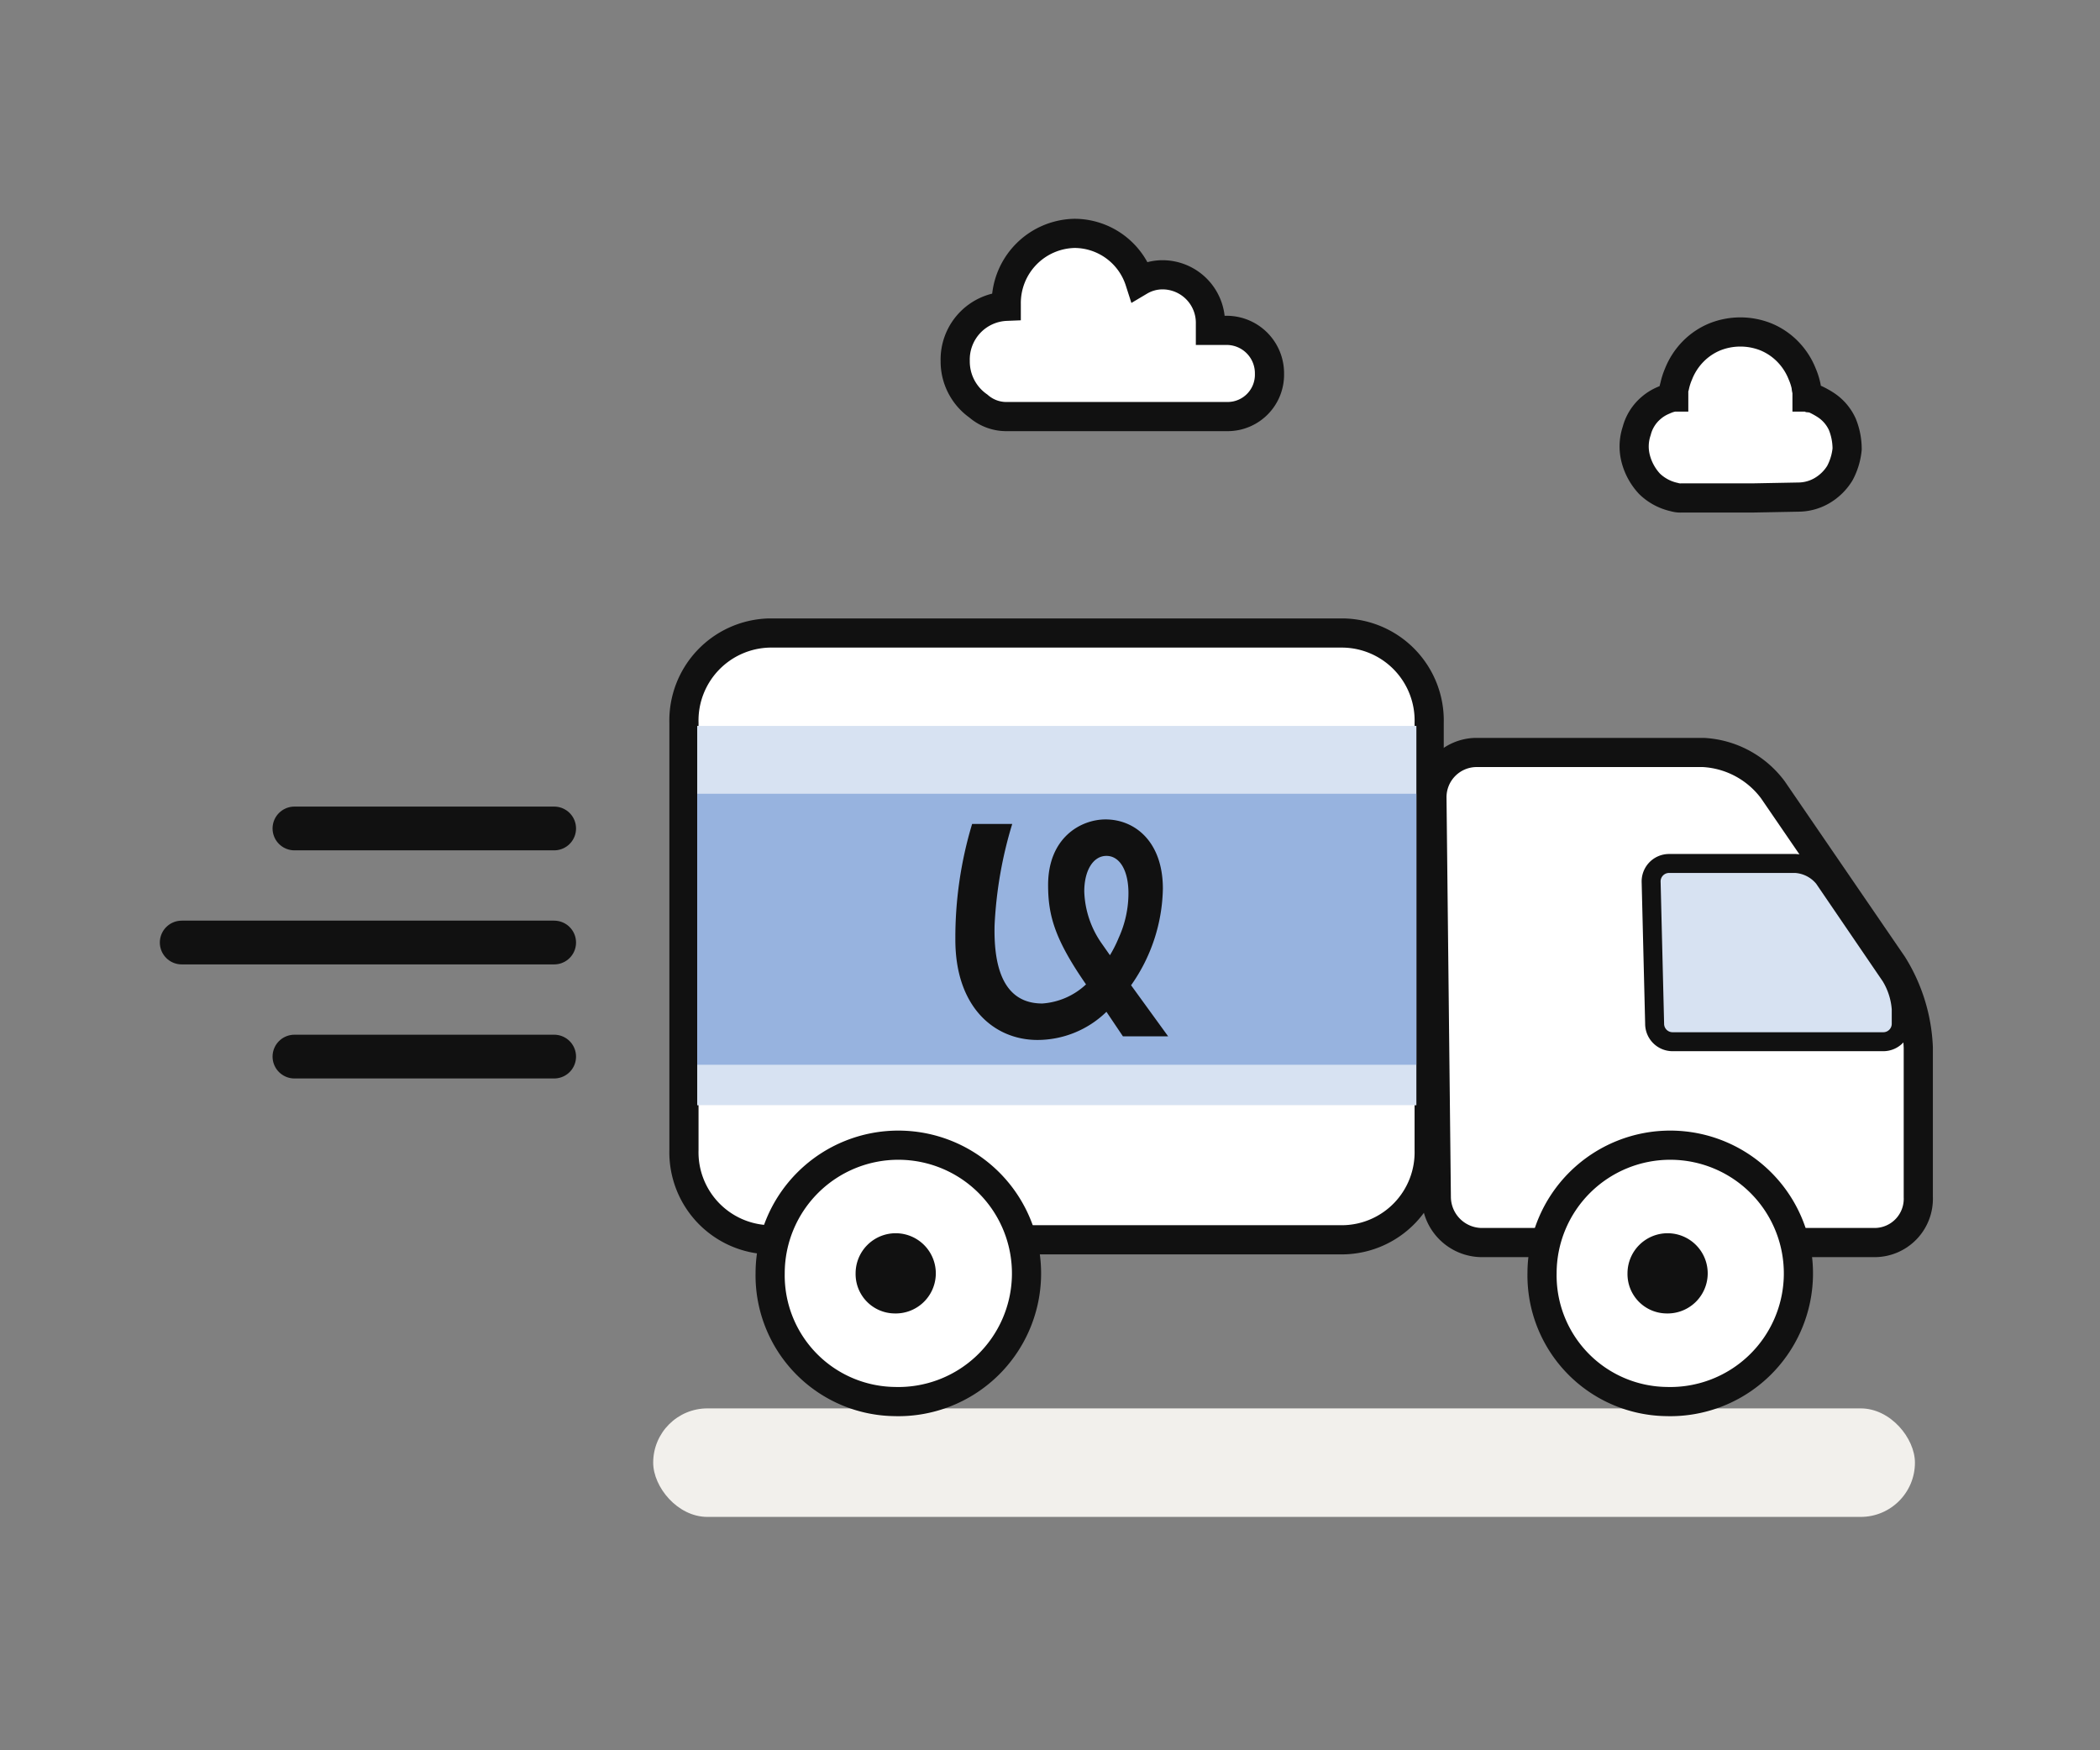 <svg id="Layer_1" data-name="Layer 1" xmlns="http://www.w3.org/2000/svg" viewBox="0 0 144 120"><rect x="0" y="0" width="144" height="120" fill="#808080" stroke="none"/><defs><style>.cls-1{fill:#f2f0ec;}.cls-2,.cls-7{fill:#fff;}.cls-3,.cls-4,.cls-6{fill:none;}.cls-3,.cls-4,.cls-6,.cls-7{stroke:#111;stroke-miterlimit:10;}.cls-3,.cls-7{stroke-width:2px;}.cls-4{stroke-linecap:round;stroke-width:3px;}.cls-5{fill:#b1c6e7;fill-opacity:0.5;}.cls-6{stroke-width:1.3px;}.cls-8{fill:#111;}.cls-9{fill:#97b3df;}</style></defs><rect class="cls-1" x="44.79" y="96.56" width="86.52" height="7.44" rx="3.72"/><path class="cls-2" d="M98.08,79.08a6.09,6.09,0,0,1-5.92,6.23H52.3a6.09,6.09,0,0,1-5.92-6.23V49.47a6.1,6.1,0,0,1,5.92-6.23H92.16a6.1,6.1,0,0,1,5.92,6.23Z"/><path class="cls-3" d="M98,78.86A6,6,0,0,1,92.12,85H52.74a6,6,0,0,1-5.84-6.16V49.56a6,6,0,0,1,5.84-6.16H92.12A6,6,0,0,1,98,49.56Z"/><path class="cls-2" d="M98.19,54.71a3.07,3.07,0,0,1,3-3.12H116.8a6.37,6.37,0,0,1,4.77,2.56l8.22,12a11.59,11.59,0,0,1,1.75,5.67V82.07a3,3,0,0,1-3,3.12H101.58a3.14,3.14,0,0,1-3.09-3.12Z"/><path class="cls-3" d="M98.19,54.71a3.07,3.07,0,0,1,3-3.12H116.8a6.37,6.37,0,0,1,4.77,2.56l8.22,12a11.59,11.59,0,0,1,1.75,5.67V82.07a3,3,0,0,1-3,3.12H101.58a3.14,3.14,0,0,1-3.09-3.12Z"/><path class="cls-4" d="M20.19,56.8H38"/><path class="cls-4" d="M20.19,72.44H38"/><path class="cls-4" d="M12.46,64.62H38"/><path class="cls-2" d="M113.22,60.44a1.23,1.23,0,0,1,1.21-1.24h8.69a2.71,2.71,0,0,1,1.94,1l4.59,6.73a5,5,0,0,1,.72,2.25v1a1.23,1.23,0,0,1-1.21,1.24H114.67a1.23,1.23,0,0,1-1.21-1.24Z"/><path class="cls-5" d="M113.22,60.44a1.23,1.23,0,0,1,1.21-1.24h8.69a2.71,2.71,0,0,1,1.94,1l4.59,6.73a5,5,0,0,1,.72,2.25v1a1.23,1.23,0,0,1-1.21,1.24H114.67a1.23,1.23,0,0,1-1.21-1.24Z"/><path class="cls-2" d="M113.22,60.44a1.23,1.23,0,0,1,1.21-1.24h8.69a2.71,2.71,0,0,1,1.94,1l4.59,6.73a5,5,0,0,1,.72,2.25v1a1.23,1.23,0,0,1-1.21,1.24H114.67a1.23,1.23,0,0,1-1.21-1.24Z"/><path class="cls-5" d="M113.22,60.44a1.23,1.23,0,0,1,1.21-1.24h8.69a2.71,2.71,0,0,1,1.94,1l4.59,6.73a5,5,0,0,1,.72,2.25v1a1.23,1.23,0,0,1-1.21,1.24H114.67a1.23,1.23,0,0,1-1.21-1.24Z"/><path class="cls-6" d="M113.22,60.44a1.23,1.23,0,0,1,1.21-1.24h8.69a2.71,2.71,0,0,1,1.94,1l4.59,6.73a5,5,0,0,1,.72,2.25v1a1.23,1.23,0,0,1-1.21,1.24H114.67a1.23,1.23,0,0,1-1.21-1.24Z"/><path class="cls-7" d="M114.26,96.09a8.79,8.79,0,1,0-8.52-8.79A8.65,8.65,0,0,0,114.26,96.09Z"/><path class="cls-8" d="M114.26,90.05a2.75,2.75,0,1,0-2.66-2.75A2.7,2.7,0,0,0,114.26,90.05Z"/><path class="cls-7" d="M61.33,96.09a8.79,8.79,0,1,0-8.52-8.79A8.65,8.65,0,0,0,61.33,96.09Z"/><path class="cls-8" d="M61.33,90.05a2.75,2.75,0,1,0-2.66-2.75A2.7,2.7,0,0,0,61.33,90.05Z"/><path class="cls-2" d="M97.12,49.77H47.81v26H97.12Z"/><path class="cls-5" d="M97.12,49.77H47.81v26H97.12Z"/><path class="cls-9" d="M97.12,54.42H47.81V73H97.12Z"/><path class="cls-8" d="M77.56,67.55a11.83,11.83,0,0,0,2.18-6.62c0-3.25-1.94-4.75-3.93-4.75-1.7,0-3.94,1.25-3.94,4.5,0,2.12.48,3.75,2.6,6.81a4.86,4.86,0,0,1-3,1.31c-2.85,0-3.33-2.87-3.27-5.37a28.32,28.32,0,0,1,1.21-6.94H66.66a27,27,0,0,0-1.15,7.94c0,4.62,2.67,6.87,5.63,6.87a6.79,6.79,0,0,0,4.73-1.93L77,71.05H80.1Zm-.85-3.25a8.4,8.4,0,0,1-.6,1.19l-.61-.87a6.55,6.55,0,0,1-1.15-3.5c0-1.44.61-2.44,1.52-2.44s1.51,1,1.51,2.56A7.39,7.39,0,0,1,76.71,64.3Z"/><path class="cls-7" d="M123.36,34.08a3.24,3.24,0,0,0,1.59-.45,3.53,3.53,0,0,0,1.21-1.19,4.39,4.39,0,0,0,.5-1.65,4.48,4.48,0,0,0-.33-1.7,3.12,3.12,0,0,0-1.1-1.3,5.73,5.73,0,0,0-.71-.4,1.15,1.15,0,0,0-.39-.11s-.11-.06-.22-.06v-.28c0-.17-.06-.28-.06-.45a4.41,4.41,0,0,0-.27-.85,4.61,4.61,0,0,0-1-1.54,4.47,4.47,0,0,0-1.48-1,4.73,4.73,0,0,0-3.52,0,4.47,4.47,0,0,0-1.48,1,4.61,4.61,0,0,0-1,1.54,4.41,4.41,0,0,0-.27.85,1.17,1.17,0,0,0-.06.45v.28h-.05c-.06,0-.17.06-.22.06a3.41,3.41,0,0,0-.44.17,3.11,3.11,0,0,0-.83.51,3.07,3.07,0,0,0-1,1.59,3.31,3.31,0,0,0-.06,1.92,4,4,0,0,0,.94,1.7,3.51,3.51,0,0,0,1.7.91,1.43,1.43,0,0,0,.5.06h4.88Z"/><path class="cls-7" d="M84.16,22.65H83c0-.15,0-.29,0-.44a3.29,3.29,0,0,0-3.27-3.37,3.07,3.07,0,0,0-1.58.43A4.71,4.71,0,0,0,73.7,16,4.78,4.78,0,0,0,69,20.86V21a3.65,3.65,0,0,0-3.5,3.75,3.73,3.73,0,0,0,1.59,3.09,2.91,2.91,0,0,0,1.86.72H84.21a2.87,2.87,0,0,0,2.84-2.94A2.94,2.94,0,0,0,84.16,22.65Z"/></svg>
